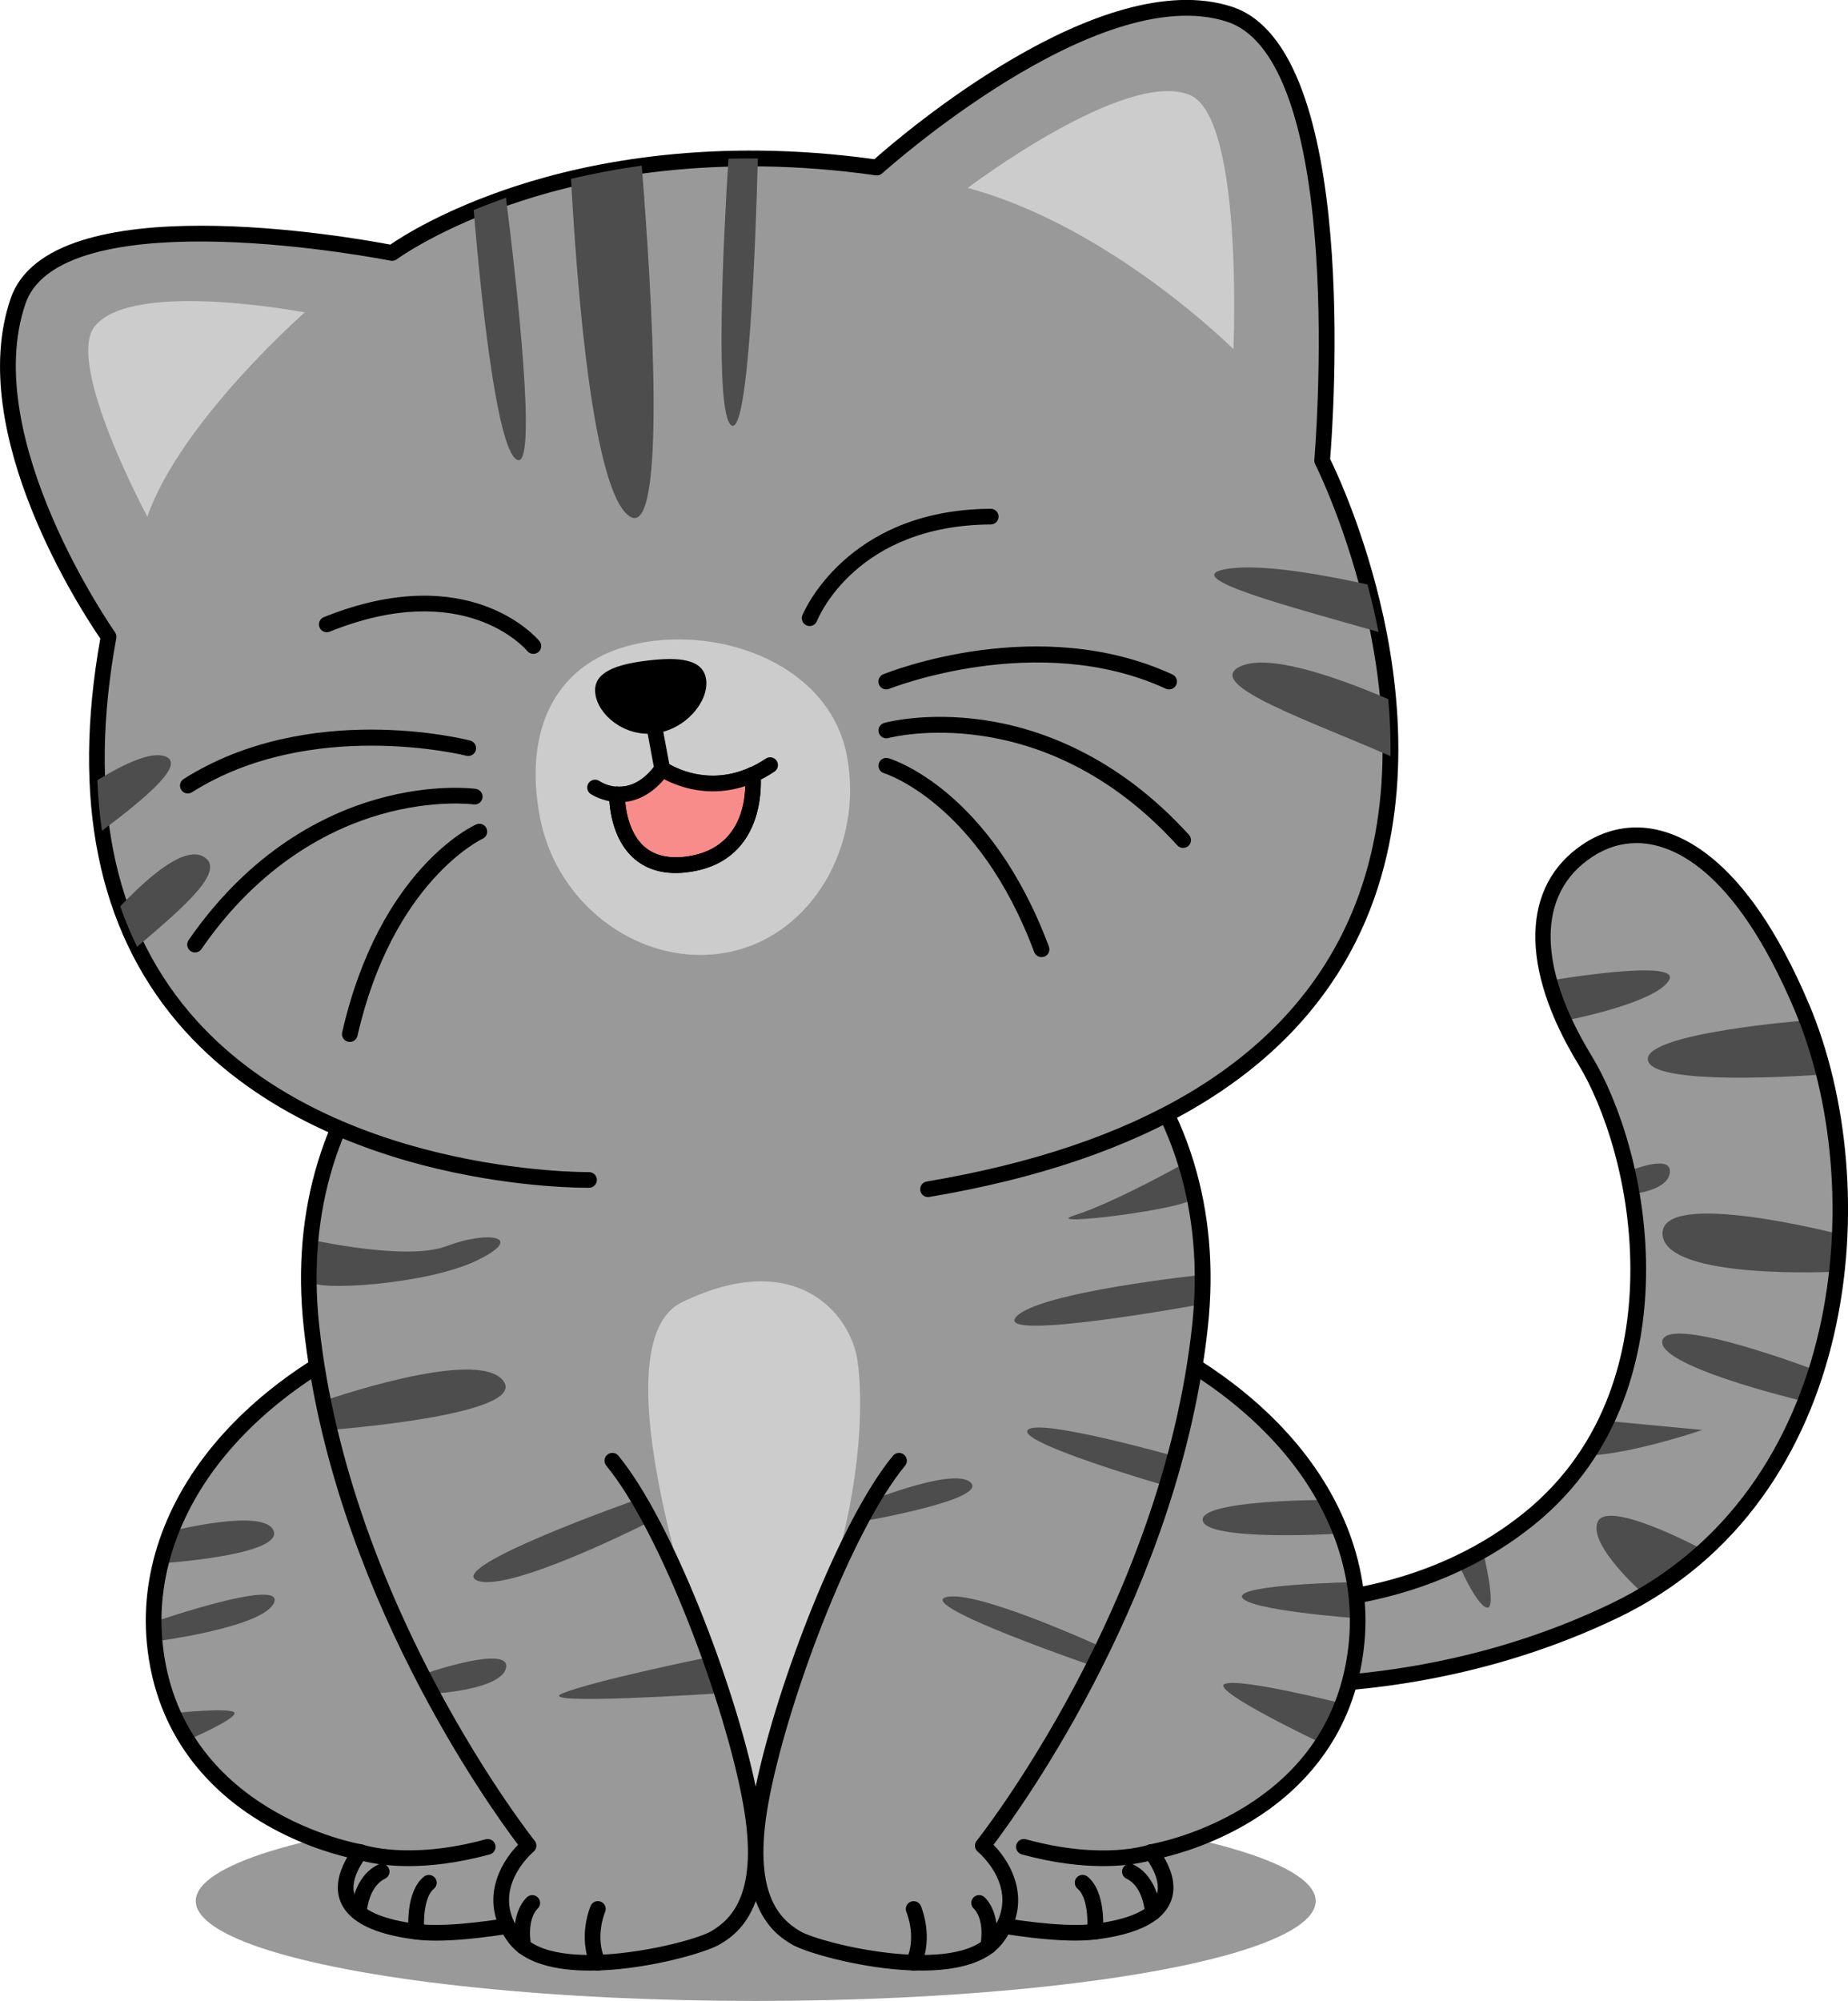 <?xml version="1.0" encoding="utf-8"?>
<!-- Generator: Adobe Illustrator 25.0.0, SVG Export Plug-In . SVG Version: 6.00 Build 0)  -->
<svg version="1.1" id="Layer_1" xmlns="http://www.w3.org/2000/svg" xmlns:xlink="http://www.w3.org/1999/xlink" x="0px" y="0px"
	viewBox="0 0 355.21 384.48" style="enable-background:new 0 0 355.21 384.48;" xml:space="preserve">
<style type="text/css">
	.st0{opacity:0.4;}
	<!-- mouth -->
	.st3{fill:#F78C8B;}
		<!-- coat -->
	.st9{fill:#999999;}
	<!-- stripes -->
	.st10{fill:#4D4D4D;}
	<!-- highlights -->
	.st11{fill:#CCCCCC;}
</style>
<g>
	<ellipse class="st0" cx="145.26" cy="365.27" rx="107.63" ry="19.2"/>
	<g>
		<path class="st9" d="M222.66,305.99c0,0,40.88,10.24,71.15-14.09c30.27-24.34,22.26-69.51,10.85-88.19
			c-11.41-18.69-10.3-33.14,0.49-40.29c10.79-7.15,27.31-2.71,41.2,30.17s10.98,93.25-35.96,115.85c-46.95,22.6-92.5,11.9-92.5,11.9
			L222.66,305.99z"/>
		<path class="st10" d="M297.88,188.42c0,0,25.7-4.42,22.89,0c-2.81,4.42-19.68,7.63-19.68,7.63L297.88,188.42z"/>
		<path class="st10" d="M347.34,196.05c0,0-31.4,2.41-30.6,7.63s32.33,2.86,32.33,2.86L347.34,196.05z"/>
		<path class="st10" d="M312.73,225.17c0,0,8.46-3.61,8.25,0c-0.21,3.61-7.24,4.25-7.24,4.25L312.73,225.17z"/>
		<path class="st10" d="M353.51,237.14c0,0-34.35-8.91-33.95,0c0.4,8.91,33.37,7.21,33.37,7.21L353.51,237.14z"/>
		<path class="st10" d="M349.08,263.32c0,0-27.92-10.65-29.52-5.83c-1.6,4.82,25.96,11.46,25.96,11.46L349.08,263.32z"/>
		<path class="st10" d="M308.75,273.01l18.44,1.75c0,0-13.53,4.65-22.23,4.94L308.75,273.01z"/>
		<path class="st10" d="M327.6,297.9c0,0-18.48-9.97-20.49-5.51c-2.01,4.46,8.95,14.01,8.95,14.01L327.6,297.9z"/>
		<path class="st10" d="M280.29,300.36c0,0,3.47,8.13,5.51,8.53c2.04,0.4-0.79-10.99-0.79-10.99L280.29,300.36z"/>
		<path d="M245.14,325.38c-16.45,0-27.14-2.46-27.59-2.57c-0.41-0.1-0.76-0.36-0.96-0.72c-0.21-0.36-0.25-0.8-0.13-1.19l4.76-15.35
			c0.24-0.76,1.03-1.2,1.8-1.01c0.08,0.02,8.53,2.09,20.34,2.09c13.56,0,33.16-2.76,49.51-15.9c16.43-13.21,20.21-31.8,20.49-45.07
			c0.38-17.69-5.14-33.23-9.98-41.16c-11.35-18.59-11-34.42,0.95-42.33c3.19-2.11,6.63-3.18,10.24-3.18
			c7.02,0,20.67,4.42,33.18,34.02c14.74,34.88,10.18,95.23-36.69,117.8C286.02,322.85,261.39,325.38,245.14,325.38z M219.83,320.2
			c3.55,0.67,12.81,2.17,25.31,2.17c15.94,0,40.09-2.48,64.61-14.29c45.19-21.76,49.49-80.13,35.23-113.91
			c-11.83-28-24.12-32.18-30.4-32.18c-3.01,0-5.9,0.9-8.58,2.68c-10.59,7.01-10.6,20.96-0.04,38.25
			c5.05,8.28,10.82,24.45,10.42,42.79c-0.3,13.91-4.29,33.42-21.62,47.36c-17.03,13.69-37.35,16.57-51.39,16.57
			c-9.5,0-16.75-1.27-19.67-1.87L219.83,320.2z"/>
		<path class="st9" d="M145.26,357.6c18.21,0,25.4,7.77,25.4,7.77s27.72,7.29,39.82,5.78c12.1-1.51,17.2-6.44,10.83-15.32
			c0,0,36.3-5.92,39.49-40.44c3.18-34.52-34.27-72.98-115.54-72.98c-81.26,0-118.72,38.46-115.54,72.98
			c3.18,34.52,39.49,40.44,39.49,40.44c-6.37,8.88-1.27,13.81,10.83,15.32c12.1,1.51,39.82-5.78,39.82-5.78
			S127.05,357.6,145.26,357.6z"/>
		<path class="st10" d="M32.85,294.22c0,0,18.26-4.64,19.77,0c1.51,4.64-21.38,6.14-21.38,6.14L32.85,294.22z"/>
		<path class="st10" d="M30.03,311.5c0,0,24.54-8.43,22.66-3.61c-1.88,4.82-22.96,7.51-22.96,7.51L30.03,311.5z"/>
		<path class="st10" d="M254.87,288.21c0,0-24.33-0.05-23.69,3.94c0.64,3.99,25.06,2.59,25.06,2.59L254.87,288.21z"/>
		<path class="st10" d="M260.38,304c0,0-22.54,0.39-21.64,2.89c0.9,2.5,21.64,4.01,21.64,4.01V304z"/>
		<path class="st10" d="M258.04,327.33c0,0-19.6-4.98-22.61-3.78c-3.01,1.2,18.67,11.44,18.67,11.44L258.04,327.33z"/>
		<path class="st10" d="M33.21,329.19c0,0,11.87-1.29,11.87,0s-9.11,5.2-9.11,5.2L33.21,329.19z"/>
		<path d="M206.7,372.87c-13.32,0-35.49-5.79-36.43-6.04c-0.28-0.07-0.53-0.22-0.72-0.43c-0.06-0.07-7.07-7.29-24.29-7.29
			c-17.22,0-24.23,7.22-24.3,7.3c-0.19,0.2-0.45,0.36-0.72,0.43c-0.94,0.25-23.11,6.04-36.43,6.04c0,0,0,0,0,0
			c-1.48,0-2.81-0.07-3.97-0.22c-7.87-0.98-12.69-3.36-14.31-7.07c-1.09-2.5-0.68-5.43,1.21-8.72c-3.33-0.8-9.97-2.78-16.88-7.01
			c-8.94-5.47-19.95-15.86-21.65-34.31c-1.29-14.03,4-28.34,14.91-40.3c20.19-22.13,56.45-34.32,102.12-34.32
			c45.67,0,81.94,12.19,102.12,34.32c10.91,11.96,16.21,26.28,14.91,40.3c-1.7,18.45-12.71,28.84-21.65,34.31
			c-6.91,4.23-13.55,6.21-16.88,7.01c1.9,3.29,2.31,6.22,1.21,8.72c-1.62,3.71-6.44,6.09-14.31,7.07
			C209.51,372.79,208.18,372.87,206.7,372.87z M171.43,364.02c3.04,0.78,23.28,5.84,35.27,5.84c1.35,0,2.56-0.06,3.59-0.19
			c6.65-0.83,10.77-2.66,11.92-5.29c0.84-1.93,0.13-4.5-2.13-7.65c-0.3-0.42-0.37-0.97-0.17-1.45c0.2-0.48,0.63-0.83,1.15-0.91
			c0.09-0.01,8.98-1.52,18.09-7.13c12.09-7.43,18.87-18.18,20.14-31.96c1.21-13.17-3.81-26.67-14.14-38
			c-19.61-21.5-55.08-33.34-99.9-33.34c-44.81,0-80.29,11.84-99.9,33.34c-10.33,11.33-15.35,24.82-14.14,38
			c3.04,32.98,37.88,39.03,38.23,39.09c0.51,0.08,0.95,0.43,1.15,0.91c0.2,0.48,0.14,1.03-0.17,1.45c-2.26,3.15-2.98,5.72-2.13,7.65
			c1.15,2.63,5.27,4.46,11.92,5.29c1.03,0.13,2.24,0.19,3.59,0.19c12,0,32.23-5.06,35.27-5.84c1.66-1.57,9.45-7.92,26.17-7.92
			S169.76,362.45,171.43,364.02z"/>
		<path class="st9" d="M172.81,280.66c-10.85,13.15-23.34,47.34-26.63,65.75c-3.29,18.41,2.96,23.67,6.91,25.97
			c3.95,2.3,31.23,9.53,38.46,0c7.23-9.53-2.63-17.75-2.63-17.75s35.83-44.71,41.75-99.94c5.92-55.23-41.62-85.8-85.41-85.8
			c-43.79,0-91.33,30.57-85.41,85.8c5.92,55.23,41.75,99.94,41.75,99.94s-9.86,8.22-2.63,17.75c7.23,9.53,34.51,2.3,38.46,0
			c3.95-2.3,10.19-7.56,6.91-25.97c-3.29-18.41-15.78-52.6-26.63-65.75"/>
		<path class="st10" d="M58.94,238.02c0,0,19.07,4.42,26.91,1.41c7.83-3.01,15.46-1.92,5.82,2.76c-9.64,4.67-31.12,5.97-31.92,4.02
			S58.94,238.02,58.94,238.02z"/>
		<path class="st10" d="M61.73,269.34c0,0,30.01-10.64,35.01-4.02c5,6.63-33.48,9.44-33.48,9.44L61.73,269.34z"/>
		<path class="st10" d="M122.19,288.21c0,0-36.54,12.85-30.52,15.46c6.02,2.61,33.53-11.44,33.53-11.44L122.19,288.21z"/>
		<path class="st10" d="M82.55,321.29c0,0,15.34-5.17,14.74-0.95c-0.6,4.22-13.36,5.04-13.36,5.04L82.55,321.29z"/>
		<path class="st10" d="M134.95,318.68c0,0-21.06,4.31-26.85,6.7c-5.79,2.39,29.79,0,29.79,0L134.95,318.68z"/>
		<path class="st10" d="M227.6,223.56c0,0-13.41,7.53-21.01,9.94c-7.6,2.41,22.95-1.25,23.03-3.49
			C229.71,227.78,227.6,223.56,227.6,223.56z"/>
		<path class="st10" d="M231.17,244.94c0,0-31.77,3.31-35.89,8.13c-4.13,4.82,35.33-2.41,35.33-2.41L231.17,244.94z"/>
		<path class="st10" d="M167.66,288.21c0,0,16.38-6.53,19.04-3.21c2.66,3.31-21.37,7.39-21.37,7.39L167.66,288.21z"/>
		<path class="st10" d="M222.82,285.11c0,0-27.33-7.94-25.28-10.35c2.05-2.41,28.69,5.17,28.69,5.17L222.82,285.11z"/>
		<path class="st10" d="M212.05,316.6c0,0-24.51-11.31-30.23-9.71c-5.72,1.6,28.61,13.35,28.61,13.35L212.05,316.6z"/>
		<path class="st11" d="M142.52,338.01c0,0-31.02-78.31-11.44-87.79c22.32-10.82,32.53,2.71,33.73,11.14
			c1.69,11.84-0.75,31.92-7.08,47.28c-6.32,15.36-12.05,40.96-12.05,40.96L142.52,338.01z"/>
		<path d="M113.41,378.64c-6.54,0-12.6-1.34-15.63-5.35c-5.83-7.68-1.83-15.16,1.8-18.83c-5.51-7.29-35.83-49.37-41.22-99.61
			c-2.4-22.45,3.8-42.63,17.94-58.37c16.37-18.22,42.15-29.1,68.97-29.1c26.81,0,52.59,10.88,68.97,29.1
			c14.14,15.74,20.35,35.92,17.94,58.37c-5.38,50.24-35.7,92.32-41.22,99.61c3.62,3.67,7.62,11.16,1.8,18.83
			c-7.9,10.41-36.21,2.84-40.42,0.39c-1.6-0.94-5.08-2.96-7.07-8.41c-1.99,5.45-5.47,7.48-7.07,8.41
			C135.6,375.19,123.88,378.64,113.41,378.64z M145.26,170.4c-25.97,0-50.91,10.5-66.73,28.1c-13.56,15.09-19.5,34.46-17.19,56.03
			c5.8,54.16,41.07,98.71,41.43,99.16c0.51,0.64,0.42,1.57-0.21,2.1c-0.35,0.3-8.65,7.43-2.39,15.69c6.3,8.3,32.4,2,36.5-0.39
			c4.1-2.39,9.2-7.52,6.18-24.4c-3.42-19.17-15.92-52.47-26.31-65.06c-0.53-0.64-0.44-1.59,0.2-2.12c0.64-0.53,1.59-0.44,2.12,0.2
			c10.16,12.31,22.25,43.73,26.39,63.56c4.14-19.83,16.23-51.25,26.39-63.56c0.53-0.64,1.48-0.73,2.12-0.2
			c0.64,0.53,0.73,1.48,0.2,2.12c-10.39,12.59-22.88,45.88-26.31,65.06c-3.02,16.89,2.08,22.02,6.18,24.4
			c4.1,2.39,30.2,8.69,36.5,0.39c6.29-8.29-2.04-15.39-2.39-15.69c-0.63-0.53-0.72-1.46-0.21-2.1c0.36-0.44,35.63-45.02,41.43-99.16
			c2.31-21.57-3.63-40.95-17.19-56.03C196.18,180.9,171.23,170.4,145.26,170.4z"/>
		<path class="st9" d="M113.23,226.72c0,0-111.71,1.78-92.36-104.37c0,0-26.65-37.58-17.4-64.5c7.58-22.09,71.89-9.23,71.89-9.23
			s33.4-24.9,93.19-16.42c0,0,41.81-37.92,67.78-29.45c24.58,8.02,17.79,85.76,17.79,85.76s59.88,117.25-75.76,140.01"/>
		<path class="st11" d="M162.77,145.14c3.31,17.08-6.6,34.68-22.88,37.84c-16.28,3.16-32.77-8.73-36.08-25.8
			c-3.31-17.08,2.98-30.47,19.26-33.63C139.36,120.4,159.46,128.06,162.77,145.14z"/>
		<path d="M178.37,230.01c-0.72,0-1.36-0.52-1.48-1.26c-0.14-0.82,0.42-1.6,1.24-1.73c40.52-6.8,67.37-22.76,79.78-47.43
			c20.14-40.02-4.86-89.9-5.12-90.4c-0.13-0.25-0.18-0.53-0.16-0.82c0.02-0.19,1.67-19.58,0.32-39.67
			c-1.76-26.06-7.66-41.45-17.07-44.52c-24.86-8.11-65.89,28.76-66.31,29.13c-0.33,0.3-0.78,0.44-1.22,0.38
			c-30.52-4.33-53.93,0.29-68.19,4.93C84.7,43.63,76.35,49.76,76.26,49.82c-0.34,0.25-0.78,0.35-1.19,0.27
			c-0.16-0.03-16.18-3.2-32.88-3.64C27.18,46.06,8.52,47.8,4.9,58.34c-8.89,25.88,16.94,62.77,17.2,63.14
			c0.23,0.33,0.33,0.74,0.25,1.14c-5.51,30.2-0.77,54.39,14.06,71.9c26.36,31.11,76.29,30.71,76.79,30.69
			c0.84,0.02,1.52,0.65,1.53,1.48c0.01,0.83-0.65,1.52-1.48,1.53c-0.53,0-13.07,0.16-29.16-3.64c-14.9-3.52-35.67-11.25-49.96-28.11
			c-15.35-18.11-20.35-42.93-14.85-73.78c-3.33-4.85-26.13-39.42-17.23-65.34c7.59-22.11,65.78-11.72,72.97-10.35
			c2.13-1.47,10.27-6.72,24.05-11.22c14.48-4.73,38.17-9.44,69-5.19c5.18-4.59,43.53-37.52,68.74-29.29
			c24.72,8.07,19.42,79.99,18.86,86.89c1.13,2.3,6.73,14.15,10.27,30.42c3.58,16.47,5.57,40.66-5.33,62.32
			c-12.87,25.58-40.45,42.08-81.97,49.05C178.54,230.01,178.45,230.01,178.37,230.01z"/>
		<g>
			<g>
				<path d="M135.74,130.66c0.5,4.13-3.96,9.54-9.84,10.25c-5.89,0.71-10.98-3.55-11.48-7.68c-0.5-4.13,4.17-5.6,10.06-6.31
					C130.36,126.22,135.24,126.53,135.74,130.66z"/>
			</g>
		</g>
		<g>
			<g>
				<path class="st11" d="M237.08,67.09c0,0-23.6-23.57-51.07-30.98c0,0,30.32-22.98,42.68-17.86
					C239.07,22.55,237.08,67.09,237.08,67.09z"/>
			</g>
		</g>
		<g>
			<g>
				<path class="st11" d="M58.58,60.03c0,0-23.82,20.87-30.26,39.24c0,0-15.84-29.42-10.11-36.57
					C25.45,53.66,58.58,60.03,58.58,60.03z"/>
			</g>
		</g>
		<g>
			<path d="M119.12,154.14c-3.21,0-5.54-1.55-5.59-1.58c-0.69-0.47-0.86-1.41-0.4-2.09c0.47-0.68,1.4-0.86,2.09-0.4
				c0.59,0.39,5.88,3.61,10.85-3.2c0.48-0.66,1.41-0.82,2.08-0.34c0.36,0.25,8.92,6.03,19.04-0.77c0.69-0.46,1.63-0.28,2.09,0.41
				c0.46,0.69,0.28,1.63-0.41,2.09c-9.49,6.38-18.08,3.08-21.21,1.46C124.74,153.17,121.66,154.14,119.12,154.14z"/>
		</g>
		<g>
			<path class="st3" d="M132.33,166.05c-14.14,2.01-13.72-13.42-13.72-13.42c2.46,0.13,5.68-0.76,8.68-4.88c0,0,7.74,5.44,17.4,1.12
				C144.69,148.87,146.47,164.04,132.33,166.05z"/>
			<path d="M129.89,167.74c-3.56,0-6.47-1.14-8.66-3.39c-4.29-4.4-4.14-11.46-4.13-11.75c0.01-0.41,0.19-0.79,0.48-1.07
				c0.3-0.28,0.69-0.42,1.1-0.4c0.12,0.01,0.25,0.01,0.38,0.01c2.59,0,4.94-1.44,7-4.27c0.48-0.67,1.41-0.82,2.08-0.35
				c0.03,0.02,3.68,2.51,8.89,2.51c2.38,0,4.75-0.52,7.03-1.54c0.44-0.2,0.94-0.17,1.36,0.06c0.42,0.24,0.7,0.66,0.75,1.13
				c0.02,0.17,1.78,16.65-13.64,18.85C131.63,167.67,130.74,167.74,129.89,167.74z M120.17,154.09c0.18,2.01,0.84,5.72,3.23,8.17
				c2.02,2.06,4.96,2.84,8.71,2.31c9.75-1.39,11.07-9.65,11.15-13.53c-2.04,0.67-4.12,1.01-6.22,1.01c-4.31,0-7.67-1.42-9.38-2.33
				C125.05,152.79,122.32,153.84,120.17,154.09z"/>
		</g>
		<g>
			<path d="M129.88,167.74c-3.24,0-5.95-0.95-8.08-2.85c-4.86-4.34-4.71-11.97-4.7-12.29c0.02-0.83,0.74-1.48,1.55-1.46
				c0.83,0.02,1.49,0.71,1.46,1.54c0,0.12-0.1,6.6,3.7,9.97c1.99,1.77,4.78,2.41,8.3,1.91c12.5-1.78,11.14-14.96,11.08-15.52
				c-0.09-0.83,0.5-1.57,1.32-1.67c0.83-0.09,1.57,0.49,1.67,1.32c0.02,0.17,1.78,16.66-13.65,18.85
				C131.61,167.67,130.73,167.74,129.88,167.74z"/>
		</g>
		<g>
			<path d="M102.52,125.64c-0.43,0-0.86-0.18-1.16-0.54c-0.5-0.59-12.25-14.09-37.99-3.73c-0.77,0.31-1.65-0.06-1.96-0.83
				c-0.31-0.77,0.06-1.65,0.84-1.96c27.89-11.22,40.89,3.95,41.43,4.6c0.53,0.64,0.44,1.59-0.2,2.12
				C103.2,125.53,102.86,125.64,102.52,125.64z"/>
		</g>
		<g>
			<path d="M155.62,120.29c-0.18,0-0.37-0.03-0.55-0.11c-0.77-0.3-1.15-1.18-0.85-1.95c0.08-0.2,8.28-20.32,36.2-20.47
				c0,0,0.01,0,0.01,0c0.83,0,1.5,0.67,1.51,1.5c0,0.83-0.67,1.51-1.5,1.51c-25.8,0.14-33.11,17.81-33.41,18.56
				C156.78,119.93,156.22,120.29,155.62,120.29z"/>
		</g>
		<g>
			<path d="M200.19,183.9c-0.61,0-1.18-0.37-1.41-0.98c-10.71-28.67-28.67-34.3-28.85-34.35c-0.8-0.24-1.25-1.08-1.01-1.87
				c0.24-0.8,1.08-1.25,1.87-1.01c0.79,0.24,19.59,6.13,30.82,36.19c0.29,0.78-0.1,1.65-0.88,1.94
				C200.54,183.87,200.36,183.9,200.19,183.9z"/>
		</g>
		<g>
			<path d="M227.41,162.92c-0.41,0-0.82-0.17-1.12-0.49c-25.85-28.45-55.24-20.7-55.53-20.62c-0.8,0.22-1.63-0.25-1.85-1.05
				c-0.22-0.8,0.25-1.63,1.05-1.85c0.32-0.09,8-2.17,19.11-0.56c10.2,1.48,25.33,6.5,39.46,22.06c0.56,0.62,0.51,1.57-0.1,2.13
				C228.13,162.79,227.77,162.92,227.41,162.92z"/>
		</g>
		<g>
			<path d="M170.35,132.46c-0.6,0-1.16-0.36-1.4-0.94c-0.31-0.77,0.06-1.65,0.83-1.96c1.21-0.49,29.84-11.81,55.57,0.03
				c0.76,0.35,1.09,1.24,0.74,2c-0.35,0.75-1.24,1.09-2,0.74c-24.56-11.3-52.9-0.09-53.18,0.03
				C170.73,132.42,170.54,132.46,170.35,132.46z"/>
		</g>
		<g>
			<path d="M67.24,200.2c-0.11,0-0.22-0.01-0.34-0.04c-0.81-0.19-1.32-0.99-1.13-1.8c7.15-31.28,25-39.61,25.75-39.95
				c0.76-0.34,1.65,0,1.99,0.76c0.34,0.76,0,1.65-0.75,1.99c-0.22,0.1-17.28,8.21-24.05,37.87C68.55,199.73,67.93,200.2,67.24,200.2
				z"/>
		</g>
		<g>
			<path d="M37.48,183.01c-0.3,0-0.59-0.09-0.85-0.27c-0.68-0.47-0.86-1.41-0.38-2.1c11.95-17.29,26.28-24.27,36.2-27.09
				c10.79-3.06,18.68-2.02,19.01-1.97c0.82,0.11,1.4,0.88,1.28,1.7c-0.11,0.82-0.88,1.4-1.7,1.28c-0.12-0.02-7.74-0.99-17.92,1.93
				c-9.4,2.7-23,9.37-34.4,25.86C38.43,182.78,37.96,183.01,37.48,183.01z"/>
		</g>
		<g>
			<path d="M36.1,152.46c-0.5,0-0.99-0.25-1.27-0.7c-0.44-0.7-0.24-1.63,0.47-2.08c23.93-15.14,53.82-7.71,55.08-7.38
				c0.81,0.21,1.29,1.03,1.08,1.83c-0.21,0.81-1.03,1.29-1.83,1.08c-0.3-0.08-29.9-7.42-52.72,7.01
				C36.66,152.38,36.38,152.46,36.1,152.46z"/>
		</g>
		<g>
			<path d="M127.28,149.26c-0.71,0-1.34-0.51-1.48-1.23l-2.21-11.9c-0.15-0.82,0.39-1.6,1.21-1.76c0.82-0.15,1.6,0.39,1.76,1.21
				l2.21,11.9c0.15,0.82-0.39,1.6-1.21,1.76C127.47,149.25,127.37,149.26,127.28,149.26z"/>
		</g>
		<g>
			<path d="M114.92,378.66c-0.57,0-1.12-0.33-1.37-0.89c-2.55-5.64-0.11-11.34-0.01-11.58c0.33-0.76,1.22-1.11,1.98-0.78
				c0.76,0.33,1.11,1.22,0.78,1.98c-0.04,0.08-1.99,4.76-0.01,9.14c0.34,0.76,0.01,1.65-0.75,1.99
				C115.34,378.61,115.13,378.66,114.92,378.66z"/>
		</g>
		<g>
			<path d="M100.59,375.51c-0.72,0-1.36-0.52-1.48-1.26c-1.14-6.88,2.1-9.65,2.24-9.77c0.64-0.53,1.59-0.44,2.12,0.2
				c0.52,0.63,0.44,1.57-0.18,2.1c-0.12,0.11-2.04,1.98-1.21,6.97c0.14,0.82-0.42,1.6-1.24,1.73
				C100.75,375.5,100.67,375.51,100.59,375.51z"/>
		</g>
		<g>
			<path d="M68.95,368.99c-0.02,0-0.05,0-0.07,0c-0.83-0.04-1.47-0.74-1.44-1.57c0.01-0.28,0.37-6.83,5.27-9.16
				c0.75-0.36,1.65-0.04,2.01,0.71c0.36,0.75,0.04,1.65-0.71,2.01c-3.23,1.54-3.55,6.53-3.55,6.58
				C70.41,368.36,69.74,368.99,68.95,368.99z"/>
		</g>
		<g>
			<path d="M80.04,372.66c-0.77,0-1.43-0.59-1.5-1.37c-0.07-0.79-0.61-7.81,2.94-10.7c0.64-0.53,1.59-0.43,2.12,0.22
				c0.53,0.64,0.43,1.59-0.22,2.12c-1.95,1.59-1.98,6.5-1.84,8.09c0.07,0.83-0.54,1.56-1.36,1.64
				C80.13,372.66,80.09,372.66,80.04,372.66z"/>
		</g>
		<g>
			<path d="M78.53,358.56c-6.17,0-9.6-1.22-9.83-1.31c-0.78-0.29-1.18-1.15-0.89-1.93c0.29-0.78,1.15-1.18,1.93-0.89
				c0.12,0.04,8.77,3.04,23.61-1.02c0.8-0.22,1.63,0.25,1.85,1.05c0.22,0.8-0.25,1.63-1.05,1.85
				C87.83,358.03,82.59,358.56,78.53,358.56z"/>
		</g>
		<g>
			<path d="M175.61,378.66c-0.21,0-0.42-0.04-0.62-0.13c-0.76-0.34-1.09-1.23-0.75-1.99c1.99-4.4,0.01-9.09-0.01-9.14
				c-0.33-0.76,0.02-1.65,0.78-1.98c0.76-0.33,1.65,0.02,1.98,0.78c0.1,0.24,2.54,5.94-0.01,11.58
				C176.73,378.33,176.18,378.66,175.61,378.66z"/>
		</g>
		<g>
			<path d="M189.94,375.51c-0.08,0-0.16-0.01-0.25-0.02c-0.82-0.14-1.38-0.91-1.24-1.73c0.84-5.04-1.13-6.9-1.22-6.98
				c-0.64-0.53-0.72-1.47-0.19-2.11c0.53-0.64,1.49-0.72,2.13-0.19c0.14,0.11,3.39,2.89,2.24,9.77
				C191.3,374.99,190.66,375.51,189.94,375.51z"/>
		</g>
		<g>
			<path d="M221.58,368.99c-0.8,0-1.46-0.63-1.5-1.43c0-0.08-0.3-5.03-3.55-6.58c-0.75-0.36-1.07-1.26-0.71-2.01
				c0.36-0.75,1.26-1.07,2.01-0.71c4.9,2.33,5.26,8.88,5.27,9.16c0.04,0.83-0.6,1.54-1.43,1.57
				C221.63,368.99,221.6,368.99,221.58,368.99z"/>
		</g>
		<g>
			<path d="M210.48,372.66c-0.05,0-0.09,0-0.14-0.01c-0.83-0.08-1.44-0.81-1.36-1.64l0,0c0.14-1.59,0.11-6.5-1.84-8.09
				c-0.64-0.53-0.74-1.47-0.22-2.12c0.52-0.64,1.47-0.74,2.12-0.22c3.54,2.89,3.01,9.91,2.94,10.7
				C211.91,372.07,211.25,372.66,210.48,372.66z"/>
		</g>
		<g>
			<path d="M212,358.56c-4.06,0-9.3-0.53-15.6-2.25c-0.8-0.22-1.27-1.05-1.05-1.85c0.22-0.8,1.05-1.27,1.85-1.05
				c14.96,4.1,23.52,1.06,23.6,1.03c0.78-0.29,1.65,0.11,1.93,0.89c0.29,0.78-0.11,1.65-0.89,1.93
				C221.6,357.34,218.17,358.56,212,358.56z"/>
		</g>
		<path class="st10" d="M99.34,88.33c4.08,2.23-0.06-34.2-2.08-50.33c-2.23,0.78-4.3,1.57-6.21,2.36
			C92.25,54.76,95.31,86.13,99.34,88.33z"/>
		<path class="st10" d="M120.93,99.15c7.39,5.21,4.33-43.57,2.42-67.32c-4.89,0.67-9.42,1.54-13.59,2.53
			C110.92,55.76,113.96,94.23,120.93,99.15z"/>
		<path class="st10" d="M140.56,81.71c3.34,2.38,4.69-35.38,5.11-51.26c-1.92-0.02-3.81,0-5.65,0.04
			C139.04,46.09,137.34,79.41,140.56,81.71z"/>
		<path class="st10" d="M262.84,112.3c-10.58-2.33-21.71-4.08-27.58-2.88c-8.11,1.66,11.88,6.93,29.71,12.01
			C264.34,118.22,263.61,115.17,262.84,112.3z"/>
		<path class="st10" d="M238.16,128.17c-6.56,3.48,13.79,10.37,29.12,17.13c0.05-3.73-0.12-7.4-0.44-10.97
			C256.17,129.77,243.35,125.42,238.16,128.17z"/>
		<path class="st10" d="M31.68,145.31c-2.55-0.89-7.33,1.14-12.97,4.61c0.14,3.38,0.44,6.62,0.89,9.71
			C28.86,152.68,35.69,146.7,31.68,145.31z"/>
		<path class="st10" d="M38.99,164.54c-3.46-1.79-9.66,3.08-15.88,9.61c0.95,2.73,2.04,5.31,3.25,7.76
			C35.24,174.38,43.85,167.05,38.99,164.54z"/>
	</g>
</g>
</svg>
